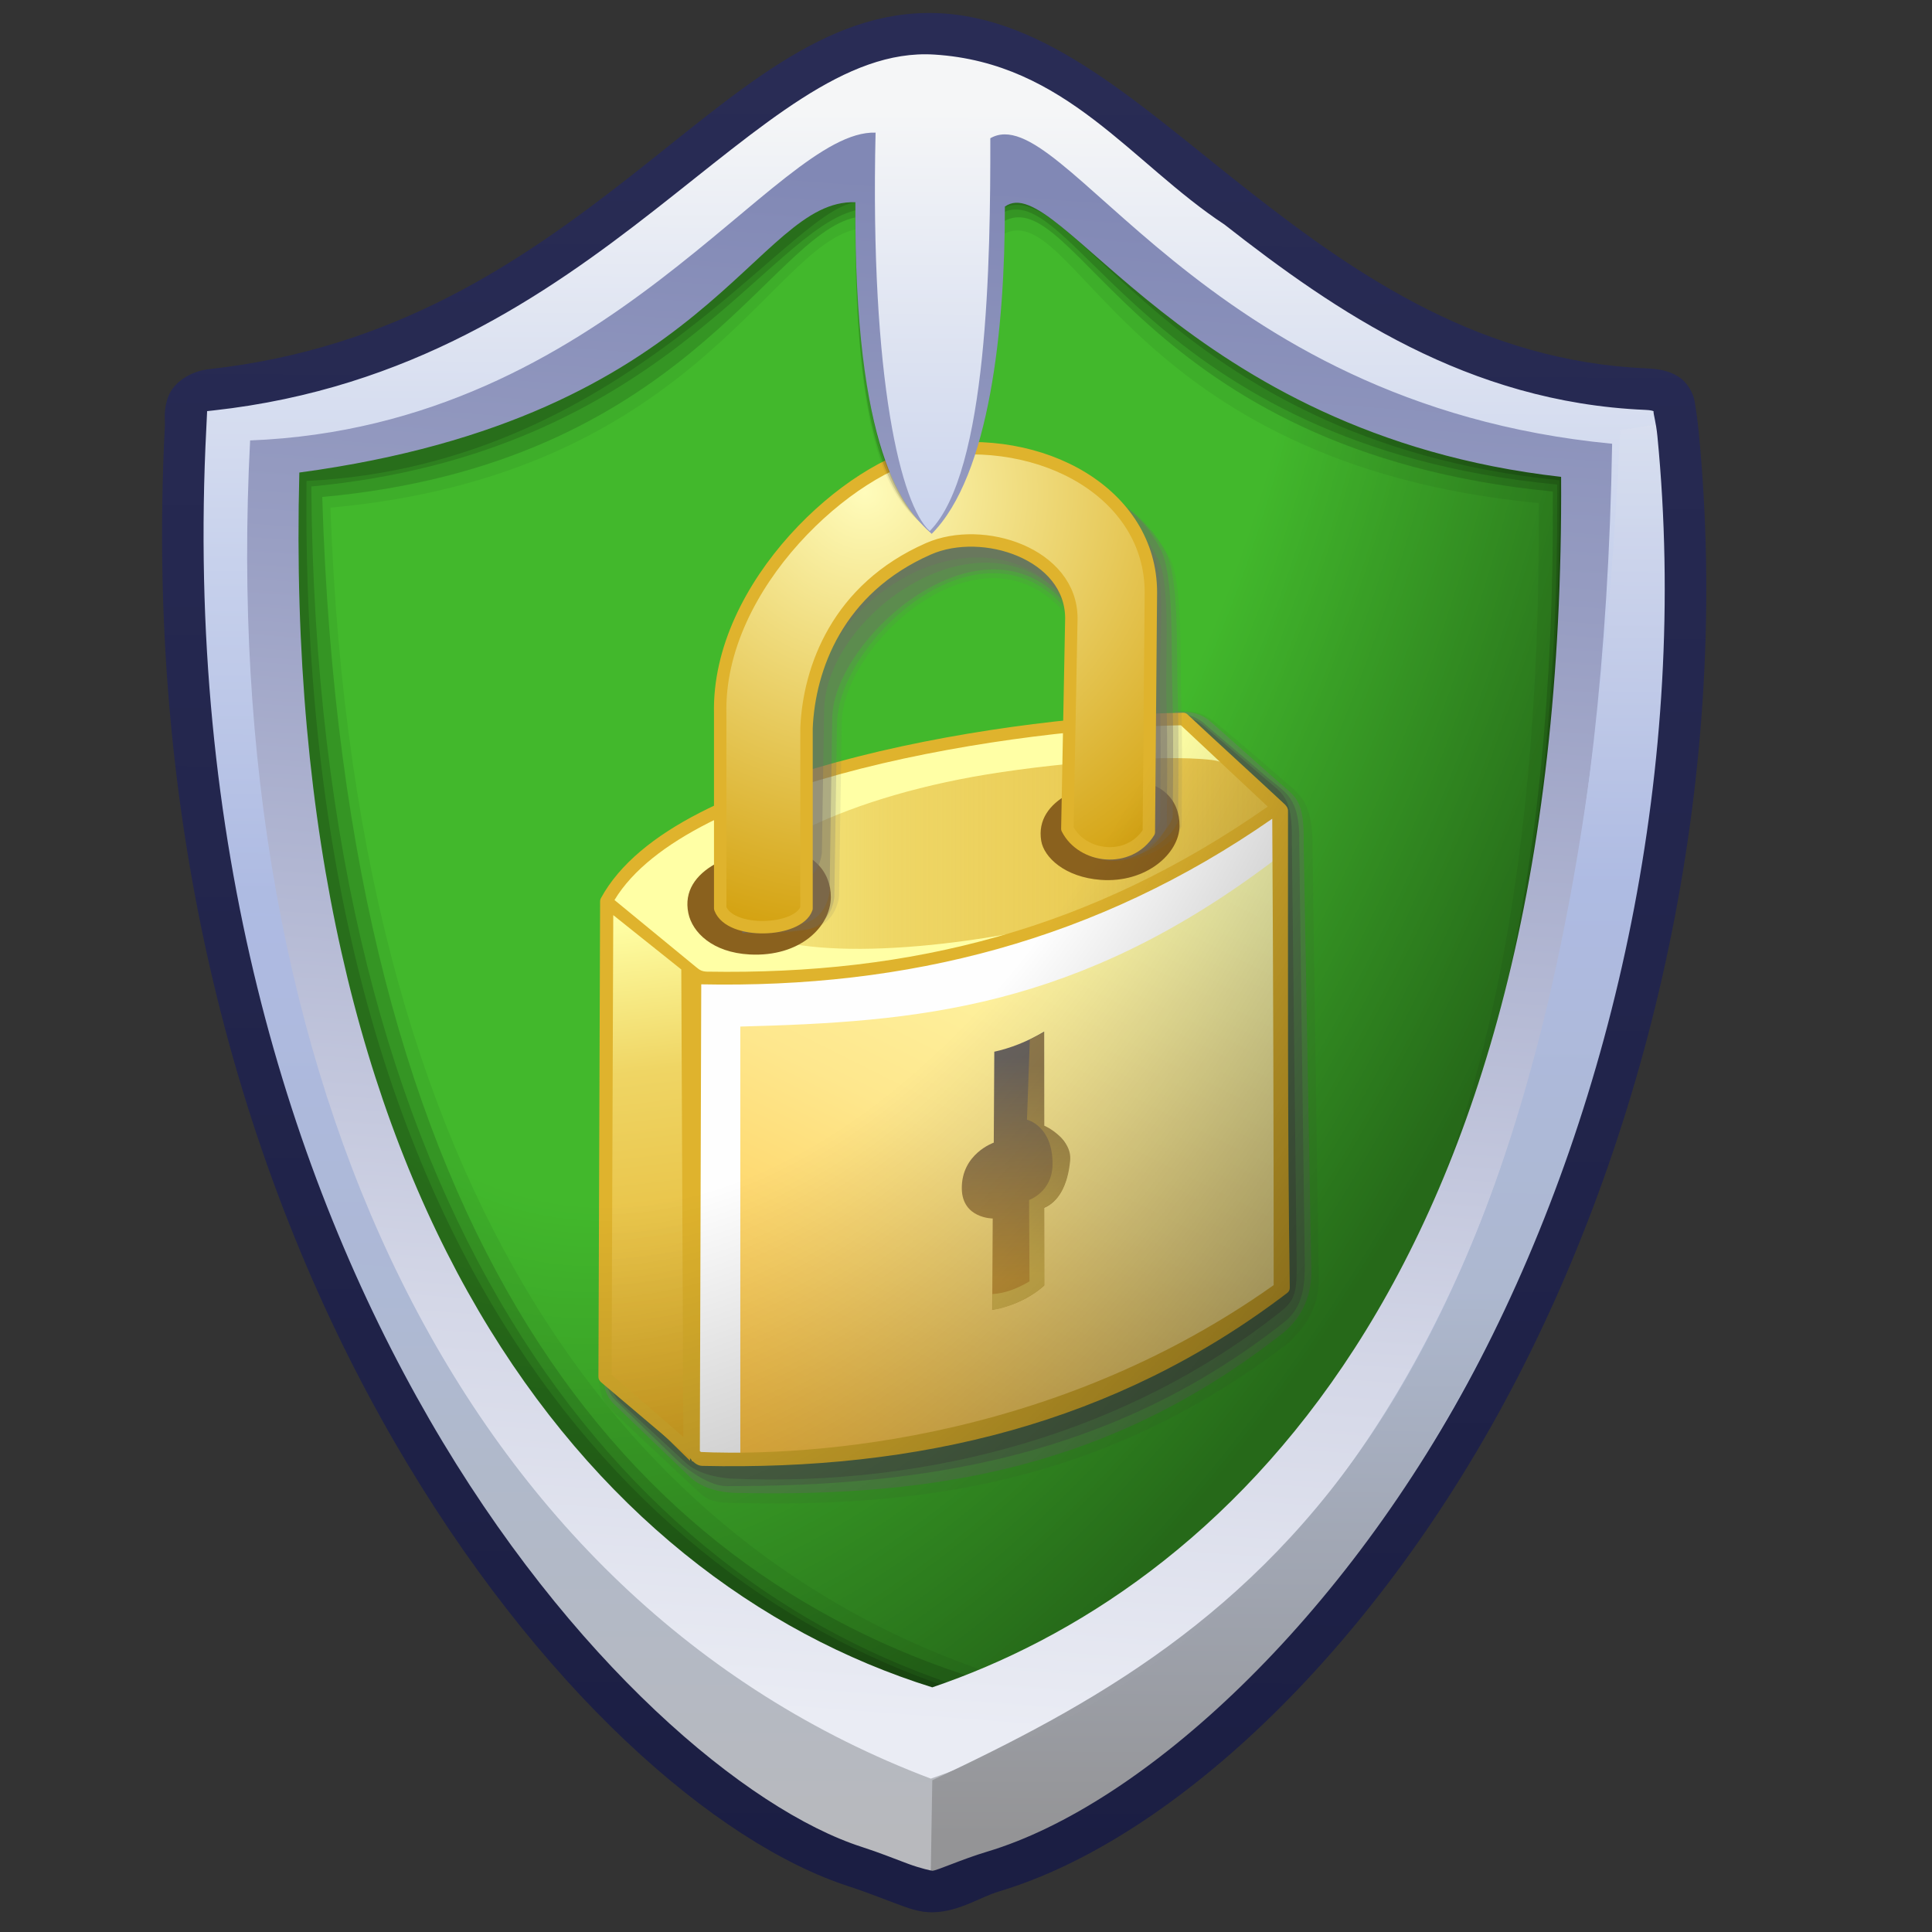 <?xml version="1.0" encoding="UTF-8" standalone="no"?>
<!-- Created with Inkscape (http://www.inkscape.org/) -->

<svg
   width="256mm"
   height="256mm"
   viewBox="0 0 256 256"
   version="1.1"
   id="svg1"
   inkscape:version="1.3.2 (091e20ef0f, 2023-11-25)"
   xml:space="preserve"
   sodipodi:docname="nm-vpn-standalone-lock.svg"
   xmlns:inkscape="http://www.inkscape.org/namespaces/inkscape"
   xmlns:sodipodi="http://sodipodi.sourceforge.net/DTD/sodipodi-0.dtd"
   xmlns:xlink="http://www.w3.org/1999/xlink"
   xmlns="http://www.w3.org/2000/svg"
   xmlns:svg="http://www.w3.org/2000/svg"
   xmlns:rdf="http://www.w3.org/1999/02/22-rdf-syntax-ns#"
   xmlns:cc="http://creativecommons.org/ns#"
   xmlns:dc="http://purl.org/dc/elements/1.1/"><rect x="0" y="0" width="256" height="256" fill="#333333" stroke="none"/><defs
     id="defs1"><linearGradient
       id="linearGradient29"
       inkscape:collect="always"><stop
         style="stop-color:#060606;stop-opacity:0.495;"
         offset="0"
         id="stop29" /><stop
         style="stop-color:#ffffff;stop-opacity:0;"
         offset="1"
         id="stop30" /></linearGradient><linearGradient
       id="linearGradient18"
       inkscape:collect="always"><stop
         style="stop-color:#fafafa;stop-opacity:1;"
         offset="0"
         id="stop21" /><stop
         style="stop-color:#fafafa;stop-opacity:1;"
         offset="0.515"
         id="stop23" /><stop
         style="stop-color:#000000;stop-opacity:1;"
         offset="1"
         id="stop22" /></linearGradient><linearGradient
       id="linearGradient3"
       inkscape:collect="always"><stop
         style="stop-color:#fafdff;stop-opacity:1;"
         offset="0"
         id="stop9" /><stop
         style="stop-color:#ffffff;stop-opacity:0.2;"
         offset="0.655"
         id="stop14" /><stop
         style="stop-color:#101010;stop-opacity:0.402;"
         offset="1"
         id="stop11" /></linearGradient><linearGradient
       id="linearGradient42"
       inkscape:collect="always"><stop
         style="stop-color:#000000;stop-opacity:0.293;"
         offset="0"
         id="stop41" /><stop
         style="stop-color:#000000;stop-opacity:0;"
         offset="1"
         id="stop42" /></linearGradient><linearGradient
       id="linearGradient40"
       inkscape:collect="always"><stop
         style="stop-color:#000000;stop-opacity:0.317;"
         offset="0"
         id="stop39" /><stop
         style="stop-color:#000000;stop-opacity:0;"
         offset="1"
         id="stop40" /></linearGradient><linearGradient
       id="linearGradient38"
       inkscape:collect="always"><stop
         style="stop-color:#000000;stop-opacity:0.296;"
         offset="0"
         id="stop37" /><stop
         style="stop-color:#000000;stop-opacity:0;"
         offset="1"
         id="stop38" /></linearGradient><linearGradient
       id="linearGradient33"
       inkscape:collect="always"><stop
         style="stop-color:#000000;stop-opacity:0.211;"
         offset="0"
         id="stop33" /><stop
         style="stop-color:#000000;stop-opacity:0;"
         offset="1"
         id="stop34" /></linearGradient><linearGradient
       id="linearGradient24"
       inkscape:collect="always"><stop
         style="stop-color:#000000;stop-opacity:0;"
         offset="0"
         id="stop24" /><stop
         style="stop-color:#000000;stop-opacity:0;"
         offset="0.56"
         id="stop26" /><stop
         style="stop-color:#000000;stop-opacity:0.43;"
         offset="1"
         id="stop25" /></linearGradient><linearGradient
       id="linearGradient16"
       inkscape:collect="always"><stop
         style="stop-color:#8188b5;stop-opacity:1"
         offset="0"
         id="stop16" /><stop
         style="stop-color:#979dc2;stop-opacity:1"
         offset="0.25"
         id="stop20" /><stop
         style="stop-color:#b4b9d4;stop-opacity:1"
         offset="0.5"
         id="stop18" /><stop
         style="stop-color:#d4d7e7;stop-opacity:1"
         offset="0.75"
         id="stop19" /><stop
         style="stop-color:#eaecf4;stop-opacity:1"
         offset="1"
         id="stop17" /></linearGradient><linearGradient
       id="linearGradient15"
       inkscape:collect="always"><stop
         style="stop-color:#f6f7f8;stop-opacity:1"
         offset="0"
         id="stop10" /><stop
         style="stop-color:#aebbe2;stop-opacity:1"
         offset="0.453"
         id="stop12" /><stop
         style="stop-color:#adb8cf;stop-opacity:1"
         offset="0.686"
         id="stop13" /><stop
         style="stop-color:#949496;stop-opacity:1"
         offset="1"
         id="stop15" /></linearGradient><linearGradient
       id="linearGradient6"
       inkscape:collect="always"><stop
         style="stop-color:#292c55;stop-opacity:1"
         offset="0"
         id="stop7" /><stop
         style="stop-color:#1b1e43;stop-opacity:1"
         offset="1"
         id="stop8" /></linearGradient><linearGradient
       id="linearGradient1"
       inkscape:collect="always"><stop
         style="stop-color:#f6f7f8;stop-opacity:1"
         offset="0"
         id="stop1" /><stop
         style="stop-color:#c8d2ed;stop-opacity:1"
         offset="0.258"
         id="stop6" /><stop
         style="stop-color:#aebbe3;stop-opacity:1"
         offset="0.453"
         id="stop3" /><stop
         style="stop-color:#adb8d4;stop-opacity:1"
         offset="0.686"
         id="stop4" /><stop
         style="stop-color:#afb8ca;stop-opacity:1"
         offset="0.781"
         id="stop5" /><stop
         style="stop-color:#b7b8bc;stop-opacity:1"
         offset="1"
         id="stop2" /></linearGradient><linearGradient
       inkscape:collect="always"
       xlink:href="#linearGradient1"
       id="linearGradient2"
       x1="124.703"
       y1="14.833"
       x2="123.857"
       y2="244.418"
       gradientUnits="userSpaceOnUse" /><linearGradient
       inkscape:collect="always"
       xlink:href="#linearGradient6"
       id="linearGradient8"
       x1="131.92"
       y1="6.548"
       x2="131.341"
       y2="248.962"
       gradientUnits="userSpaceOnUse" /><linearGradient
       inkscape:collect="always"
       xlink:href="#linearGradient15"
       id="linearGradient10"
       gradientUnits="userSpaceOnUse"
       x1="124.703"
       y1="14.833"
       x2="123.857"
       y2="244.418"
       gradientTransform="translate(0.34,-1.701)" /><linearGradient
       inkscape:collect="always"
       xlink:href="#linearGradient16"
       id="linearGradient17"
       x1="138.35"
       y1="25.188"
       x2="123.161"
       y2="228.58"
       gradientUnits="userSpaceOnUse" /><radialGradient
       inkscape:collect="always"
       xlink:href="#linearGradient24"
       id="radialGradient27"
       gradientUnits="userSpaceOnUse"
       gradientTransform="matrix(5.336,1.414,-2.46,9.285,-387.89,-652.846)"
       cx="117.753"
       cy="56.669"
       fx="117.753"
       fy="56.669"
       r="22.773" /><linearGradient
       inkscape:collect="always"
       xlink:href="#linearGradient33"
       id="linearGradient34"
       x1="185.661"
       y1="90.463"
       x2="180.234"
       y2="97.433"
       gradientUnits="userSpaceOnUse" /><linearGradient
       inkscape:collect="always"
       xlink:href="#linearGradient40"
       id="linearGradient35"
       gradientUnits="userSpaceOnUse"
       x1="92.865"
       y1="126.103"
       x2="87.064"
       y2="132.605" /><linearGradient
       inkscape:collect="always"
       xlink:href="#linearGradient42"
       id="linearGradient36"
       gradientUnits="userSpaceOnUse"
       x1="74.905"
       y1="130.78"
       x2="82.084"
       y2="137.96" /><linearGradient
       inkscape:collect="always"
       xlink:href="#linearGradient38"
       id="linearGradient37"
       gradientUnits="userSpaceOnUse"
       x1="124.937"
       y1="134.728"
       x2="131.38"
       y2="141.719" /><radialGradient
       inkscape:collect="always"
       xlink:href="#linearGradient35-5"
       id="radialGradient37"
       cx="365.284"
       cy="573.562"
       fx="365.284"
       fy="573.562"
       r="17.219"
       gradientUnits="userSpaceOnUse"
       gradientTransform="matrix(0.807,0,0,0.807,68.97,109.189)" /><linearGradient
       id="linearGradient35-5"
       inkscape:collect="always"><stop
         style="stop-color:#ffffff;stop-opacity:0.787;"
         offset="0"
         id="stop36" /><stop
         style="stop-color:#ffffff;stop-opacity:0.41;"
         offset="0.6"
         id="stop38-9" /><stop
         style="stop-color:#ffffff;stop-opacity:0;"
         offset="1"
         id="stop37-2" /></linearGradient><radialGradient
       inkscape:collect="always"
       xlink:href="#linearGradient34-2"
       id="radialGradient35"
       cx="372.687"
       cy="486.492"
       fx="372.687"
       fy="486.492"
       r="17.774"
       gradientTransform="matrix(0.574,0.065,-0.319,2.815,307.798,-903.634)"
       gradientUnits="userSpaceOnUse" /><linearGradient
       id="linearGradient34-2"
       inkscape:collect="always"><stop
         style="stop-color:#ffffff;stop-opacity:0.681;"
         offset="0"
         id="stop34-8" /><stop
         style="stop-color:#ffffff;stop-opacity:0.542;"
         offset="0.5"
         id="stop1-9" /><stop
         style="stop-color:#ffffff;stop-opacity:0;"
         offset="1"
         id="stop35" /></linearGradient><radialGradient
       inkscape:collect="always"
       xlink:href="#linearGradient3"
       id="radialGradient11"
       cx="123.661"
       cy="181.528"
       fx="123.661"
       fy="181.528"
       r="12.379"
       gradientUnits="userSpaceOnUse"
       gradientTransform="matrix(1.137,0,0,1.137,-16.117,-24.192)" /><radialGradient
       inkscape:collect="always"
       xlink:href="#linearGradient18"
       id="radialGradient22"
       cx="124.079"
       cy="103.307"
       fx="124.079"
       fy="103.307"
       r="35.341"
       gradientTransform="matrix(1.521,0.047,-0.031,1.002,-60.938,-8.684)"
       gradientUnits="userSpaceOnUse" /><linearGradient
       inkscape:collect="always"
       xlink:href="#linearGradient29"
       id="linearGradient30"
       x1="91.251"
       y1="132.433"
       x2="97.86"
       y2="139.103"
       gradientUnits="userSpaceOnUse" /><linearGradient
       inkscape:collect="always"
       xlink:href="#linearGradient29"
       id="linearGradient39"
       gradientUnits="userSpaceOnUse"
       x1="91.251"
       y1="132.433"
       x2="97.86"
       y2="139.103"
       gradientTransform="matrix(-1,0,0,1,240.318,3.210483e-8)" /><linearGradient
       inkscape:collect="always"
       xlink:href="#linearGradient29"
       id="linearGradient41"
       gradientUnits="userSpaceOnUse"
       gradientTransform="matrix(0,1,1,0,0.715,-0.769)"
       x1="91.251"
       y1="132.433"
       x2="97.86"
       y2="139.103" /><linearGradient
       inkscape:collect="always"
       xlink:href="#linearGradient29"
       id="linearGradient43"
       gradientUnits="userSpaceOnUse"
       gradientTransform="rotate(90,120.143,119.185)"
       x1="91.251"
       y1="132.433"
       x2="96.507"
       y2="137.767" /><linearGradient
       inkscape:collect="always"
       xlink:href="#linearGradient29"
       id="linearGradient44"
       gradientUnits="userSpaceOnUse"
       gradientTransform="translate(11.198,-44.088)"
       x1="66.683"
       y1="121.566"
       x2="71.655"
       y2="127.089" /><linearGradient
       inkscape:collect="always"
       xlink:href="#linearGradient29"
       id="linearGradient45"
       gradientUnits="userSpaceOnUse"
       gradientTransform="matrix(-1,0,0,1,228.99,-44.15)"
       x1="66.8"
       y1="122.244"
       x2="73.596"
       y2="128.679" /><linearGradient
       id="linearGradient21"
       inkscape:collect="always"><stop
         style="stop-color:#6a645f;stop-opacity:1"
         offset="0"
         id="stop21-7" /><stop
         style="stop-color:#ce9d3b;stop-opacity:1"
         offset="1"
         id="stop22-5" /></linearGradient><linearGradient
       id="linearGradient18-3"
       inkscape:collect="always"><stop
         style="stop-color:#937c4e;stop-opacity:1"
         offset="0"
         id="stop19-5" /><stop
         style="stop-color:#e0bf53;stop-opacity:1"
         offset="1"
         id="stop20-6" /></linearGradient><linearGradient
       id="linearGradient17-2"
       inkscape:collect="always"><stop
         style="stop-color:#fffcbb;stop-opacity:1;"
         offset="0"
         id="stop17-9" /><stop
         style="stop-color:#d3a00d;stop-opacity:1"
         offset="1"
         id="stop18-1" /></linearGradient><linearGradient
       id="linearGradient14"
       inkscape:collect="always"><stop
         style="stop-color:#e6c246;stop-opacity:0.336;"
         offset="0"
         id="stop14-2" /><stop
         style="stop-color:#e6c246;stop-opacity:0.667;"
         offset="0.302"
         id="stop32" /><stop
         style="stop-color:#e6c246;stop-opacity:1;"
         offset="1"
         id="stop15-7" /></linearGradient><linearGradient
       id="linearGradient4"
       inkscape:collect="always"><stop
         style="stop-color:#fefeb3;stop-opacity:1;"
         offset="0"
         id="stop5-0" /><stop
         style="stop-color:#fee78d;stop-opacity:1;"
         offset="0.494"
         id="stop7-9" /><stop
         style="stop-color:#fec344;stop-opacity:1;"
         offset="1"
         id="stop6-3" /></linearGradient><linearGradient
       id="linearGradient2-6"
       inkscape:collect="always"><stop
         style="stop-color:#ffffa5;stop-opacity:1;"
         offset="0"
         id="stop2-0" /><stop
         style="stop-color:#efd564;stop-opacity:1;"
         offset="0.295"
         id="stop4-6" /><stop
         style="stop-color:#e0ac24;stop-opacity:1"
         offset="1"
         id="stop3-2" /></linearGradient><linearGradient
       inkscape:collect="always"
       xlink:href="#linearGradient2-6"
       id="linearGradient3-6"
       x1="45.847"
       y1="114.905"
       x2="59.797"
       y2="231.132"
       gradientUnits="userSpaceOnUse" /><linearGradient
       inkscape:collect="always"
       xlink:href="#linearGradient4"
       id="linearGradient6-1"
       x1="192.237"
       y1="108.244"
       x2="119.4"
       y2="254.04"
       gradientUnits="userSpaceOnUse" /><linearGradient
       inkscape:collect="always"
       xlink:href="#linearGradient14"
       id="linearGradient15-8"
       x1="71.796"
       y1="99.334"
       x2="194.706"
       y2="99.334"
       gradientUnits="userSpaceOnUse" /><radialGradient
       inkscape:collect="always"
       xlink:href="#linearGradient17-2"
       id="radialGradient18"
       cx="106.544"
       cy="22.707"
       fx="106.544"
       fy="22.707"
       r="49.959"
       gradientTransform="matrix(2.078,-0.034,0.034,2.061,-119.014,-24.899)"
       gradientUnits="userSpaceOnUse" /><linearGradient
       inkscape:collect="always"
       xlink:href="#linearGradient18-3"
       id="linearGradient20"
       x1="141.505"
       y1="147.552"
       x2="138.906"
       y2="194.233"
       gradientUnits="userSpaceOnUse" /><linearGradient
       inkscape:collect="always"
       xlink:href="#linearGradient21"
       id="linearGradient22"
       x1="132.292"
       y1="145.804"
       x2="134.56"
       y2="196.17"
       gradientUnits="userSpaceOnUse" /><radialGradient
       inkscape:collect="always"
       xlink:href="#linearGradient17-2"
       id="radialGradient18-1"
       cx="106.544"
       cy="22.707"
       fx="106.544"
       fy="22.707"
       r="49.959"
       gradientTransform="matrix(2.078,-0.034,0.034,2.061,-119.014,-24.899)"
       gradientUnits="userSpaceOnUse" /><linearGradient
       inkscape:collect="always"
       xlink:href="#linearGradient2-6"
       id="linearGradient5"
       gradientUnits="userSpaceOnUse"
       x1="45.847"
       y1="114.905"
       x2="59.797"
       y2="231.132" /><linearGradient
       inkscape:collect="always"
       xlink:href="#linearGradient4"
       id="linearGradient7"
       gradientUnits="userSpaceOnUse"
       x1="192.237"
       y1="108.244"
       x2="119.4"
       y2="254.04" /><linearGradient
       inkscape:collect="always"
       xlink:href="#linearGradient14"
       id="linearGradient9"
       gradientUnits="userSpaceOnUse"
       x1="71.796"
       y1="99.334"
       x2="194.706"
       y2="99.334" /><linearGradient
       inkscape:collect="always"
       xlink:href="#linearGradient21"
       id="linearGradient11"
       gradientUnits="userSpaceOnUse"
       x1="132.292"
       y1="145.804"
       x2="134.56"
       y2="196.17" /><linearGradient
       inkscape:collect="always"
       xlink:href="#linearGradient18-3"
       id="linearGradient12"
       gradientUnits="userSpaceOnUse"
       x1="141.505"
       y1="147.552"
       x2="138.906"
       y2="194.233" /></defs><sodipodi:namedview
     id="base"
     pagecolor="#ffffff"
     bordercolor="#000000"
     borderopacity="0.3"
     inkscape:pageopacity="0.0"
     inkscape:pageshadow="2"
     inkscape:zoom="0.98994949"
     inkscape:cx="505.07627"
     inkscape:cy="476.792"
     inkscape:document-units="mm"
     inkscape:showpageshadow="2"
     inkscape:pagecheckerboard="0"
     inkscape:deskcolor="#d1d1d1"
     inkscape:current-layer="g24"
     showguides="true"><sodipodi:guide
       position="189.761,26.148"
       orientation="0,-1"
       id="guide9"
       inkscape:locked="false" /><sodipodi:guide
       position="123.527,33.717"
       orientation="1,0"
       id="guide27"
       inkscape:locked="false" /></sodipodi:namedview><g
     id="g26"
     style="display:inline"
     transform="translate(-0.003)"
     inkscape:label="shild"><g
       id="g24"
       inkscape:label="inner"><path
         id="path26"
         style="display:inline;opacity:1;fill:#42b82c;stroke-width:0.5;stroke-linecap:square;fill-opacity:1"
         inkscape:label="color"
         d="M 29.671,57.641 C 98.735,43.711 90.507,11.009 123.126,10.394 c 32.618,-0.614 37.808,39.008 95.722,45.735 3.438,84.906 -27.186,154.339 -82.021,184.736 -8.217,6.607 -19.28,6.947 -27.025,0 C 71.544,203.844 29.997,172.473 29.671,57.641 Z"
         sodipodi:nodetypes="czcccc"
         transform="translate(0.003)" /><g
         id="g29"
         inkscape:label="colormix"
         style="display:none"
         transform="translate(-0.818)"><path
           d="M 124.354,128.136 V 245.884 c 4.36,-0.302 8.715,-1.996 12.474,-5.018 38.28,-21.22 64.741,-61.478 76.072,-112.729 z"
           style="display:inline;opacity:1;fill:#0aff00;fill-opacity:1;stroke-width:0.5;stroke-linecap:square"
           id="path32" /><path
           d="m 36.656,128.136 c 13.46,59.976 44.236,84.753 73.146,112.729 4.201,3.768 9.378,5.375 14.548,5.018 V 128.136 Z"
           style="display:inline;opacity:1;fill:#0012fd;fill-opacity:1;stroke-width:0.5;stroke-linecap:square"
           id="path31" /><path
           d="M 124.354,10.418 V 128.133 h 88.546 c 4.9,-22.164 6.987,-46.371 5.948,-72.004 -57.168,-6.641 -62.98,-45.307 -94.494,-45.711 z"
           style="display:inline;opacity:1;fill:#ffff00;fill-opacity:1;stroke-width:0.5;stroke-linecap:square"
           id="path30" /><path
           d="m 123.126,10.394 c -32.618,0.614 -24.391,33.317 -93.455,47.247 0.08,28.055 2.633,51.101 6.984,70.492 H 124.35 V 10.418 c -0.41,-0.005 -0.805,-0.032 -1.224,-0.024 z"
           style="display:inline;opacity:1;fill:#ff0000;fill-opacity:1;stroke-width:0.5;stroke-linecap:square"
           id="path29" /></g><g
         id="g32"
         style="display:none"
         inkscape:label="ok"
         transform="translate(0.003)"><path
           id="rect32"
           style="opacity:1;fill:#ffffff;stroke-width:0.5;stroke-linecap:square"
           d="m 86.507,119.158 27.162,27.069 64.393,-63.301 15.388,15.482 -79.63,79.653 -43.122,-43.055 z"
           sodipodi:nodetypes="ccccccc" /><path
           id="path33"
           style="display:inline;opacity:1;fill:url(#linearGradient36);stroke-width:0.5;stroke-linecap:square"
           d="M 86.507,119.158 86.392,150.967 70.698,135.006 Z"
           sodipodi:nodetypes="cccc" /><path
           id="path34"
           style="display:inline;opacity:1;fill:url(#linearGradient35);stroke-width:0.5;stroke-linecap:square"
           d="m 86.507,119.158 27.162,27.069 0.152,31.834 -27.442,-26.991 z"
           sodipodi:nodetypes="ccccc" /><path
           id="path35"
           style="display:inline;opacity:1;fill:url(#linearGradient37);stroke-width:0.5;stroke-linecap:square"
           d="m 113.668,146.228 64.393,-63.301 15.388,15.482 -79.63,79.653 z"
           sodipodi:nodetypes="ccccc" /><path
           id="path36"
           style="display:inline;opacity:1;fill:url(#linearGradient34);stroke-width:0.5;stroke-linecap:square"
           d="m 86.507,119.158 27.162,27.069 64.393,-63.301 15.388,15.482 -79.63,79.653 -43.122,-43.055 z"
           sodipodi:nodetypes="ccccccc" /></g><g
         id="g16"
         style="display:none"
         transform="matrix(0.797,0,0,0.797,-161.8,-266.928)"
         inkscape:label="warning"><g
           id="g17"
           style="fill:#000000;fill-opacity:0.395"><circle
             style="fill:#000000;fill-opacity:1;stroke-width:10.205;stroke-linecap:square"
             id="path16"
             cx="357.775"
             cy="566.411"
             r="17.219" /><path
             id="rect16"
             style="fill:#000000;fill-opacity:1;stroke-width:10.205;stroke-linecap:square"
             d="m 340.157,449.512 c 2.294,-21.645 33.086,-22.302 35.547,-0.106 -1.918,28.778 -14.693,56.604 -15.364,84.587 l -4.713,-0.318 c -2.297,-27.418 -13.199,-54.089 -15.47,-84.164 z"
             sodipodi:nodetypes="ccccc" /></g><g
           id="g18"
           style="fill:#ffffff;fill-opacity:0.395"
           inkscape:label="whiteshadow"><circle
             style="fill:url(#radialGradient37);fill-opacity:1;stroke-width:10.205;stroke-linecap:square"
             id="circle17"
             cx="357.775"
             cy="566.411"
             r="17.219" /><path
             id="path17"
             style="fill:url(#radialGradient35);fill-opacity:1;stroke-width:10.205;stroke-linecap:square"
             d="m 340.157,449.512 c 2.294,-21.645 33.086,-22.302 35.547,-0.106 -1.918,28.778 -14.693,56.604 -15.364,84.587 l -4.713,-0.318 c -2.297,-27.418 -13.199,-54.089 -15.47,-84.164 z"
             sodipodi:nodetypes="ccccc" /></g></g><g
         id="g28"
         inkscape:label="question"
         transform="translate(0.003)"
         style="display:none"><g
           id="g2"><circle
             style="fill:#ffffff;fill-opacity:1;stroke-width:0.5;stroke-linecap:square"
             id="path2"
             cx="123.496"
             cy="181.051"
             r="12.379" /><circle
             style="fill:url(#radialGradient11);fill-opacity:1;stroke-width:0.5;stroke-linecap:square"
             id="circle2"
             cx="123.496"
             cy="181.051"
             r="12.379" /></g><path
           id="rect2"
           style="display:inline;fill:#fafafa;fill-opacity:1;stroke-width:0.5;stroke-linecap:square"
           d="m 150.485,128.165 c -4.44,4.636 -13.137,12.584 -13.137,12.584 -3.274,3.187 -3.883,6.055 -4.252,10.111 l 0.047,8.127 -19.255,-0.021 0.061,-12.386 c 0.254,-3.44 1.045,-6.922 4.595,-10.673 l 17.29,-17.999 c 1.379,-1.436 2.707,-5.558 2.768,-7.6 0.307,-10.314 -6.77,-15.66 -15.055,-15.368 -9.573,0.31 -14.718,9.037 -15.078,15.642 L 88.257,109.046 C 90.605,88.867 102.469,76.805 123.436,76.29 c 20.645,-0.508 34.683,9.962 35.503,31.623 0.228,6.011 -3.113,14.675 -8.454,20.253 z"
           sodipodi:nodetypes="sscccccsscccsss" /><g
           id="g27"><path
             id="path18"
             style="display:inline;fill:url(#radialGradient22);stroke-width:0.5;stroke-linecap:square"
             d="m 111.652,90.128 c -8.395,4.611 -14.985,17.59 -3.185,20.453 L 88.257,109.046 C 90.605,88.867 102.469,76.805 123.436,76.29 c 20.645,-0.508 34.683,9.962 35.503,31.623 0.259,-27.451 -33.166,-25.54 -47.287,-17.784 z"
             sodipodi:nodetypes="sccscs"
             inkscape:label="shtop" /><path
             id="path14"
             style="display:inline;fill:#2c2c2c;fill-opacity:0.04;stroke-width:0.5;stroke-linecap:square"
             d="m 133.932,127.065 c -4.44,4.636 -11.609,11.794 -11.609,11.794 -3.274,3.187 -4.45,5.961 -4.819,10.016 l -0.142,10.111 -3.475,-0.021 0.061,-12.386 c 0.254,-3.44 1.045,-6.922 4.595,-10.673 l 17.29,-17.999 c 1.379,-1.436 2.659,-5.56 2.768,-7.6 0.177,-3.297 -0.327,-4.993 -2.298,-9.311 2.588,3.227 7.712,6.003 7.098,12.702 -0.489,5.329 -4.127,7.791 -9.469,13.368 z"
             sodipodi:nodetypes="sscccccsscss" /><path
             id="path24"
             style="display:inline;fill:#000000;fill-opacity:0.067;stroke-width:0.5;stroke-linecap:square"
             d="m 132.892,126.735 c -4.44,4.636 -11.279,11.794 -11.279,11.794 -3.274,3.187 -4.639,6.481 -5.008,10.536 l -0.142,9.922 -2.577,-0.021 0.061,-12.386 c 0.254,-3.44 1.045,-6.922 4.595,-10.673 l 17.29,-17.999 c 1.379,-1.436 2.72,-5.558 2.768,-7.6 0.083,-3.486 -0.303,-4.91 -2.274,-9.228 2.588,3.227 6.413,5.826 5.799,12.525 -0.489,5.329 -3.891,7.554 -9.233,13.131 z"
             sodipodi:nodetypes="sscccccsscss" /><path
             id="path25"
             style="display:inline;fill:#1f1f1f;fill-opacity:0.116;stroke-width:0.5;stroke-linecap:square"
             d="m 132.089,126.309 c -4.44,4.636 -11.326,11.746 -11.326,11.746 -3.274,3.187 -4.308,6.859 -4.677,10.914 l -0.236,9.969 -1.963,0.026 0.061,-12.386 c 0.254,-3.44 1.045,-6.922 4.595,-10.673 l 17.29,-17.999 c 1.379,-1.436 2.872,-5.56 2.768,-7.6 -0.201,-3.946 -0.445,-6.044 -2.286,-9.311 2.588,3.227 5.527,6.05 4.913,12.749 -0.489,5.329 -3.797,6.987 -9.138,12.564 z"
             sodipodi:nodetypes="sscccccsscsss" /><path
             id="path27"
             style="display:inline;fill:#0b0b0b;fill-opacity:0.078;stroke-width:0.5;stroke-linecap:square"
             d="m 130.672,126.168 c -4.15,4.207 -10.712,11.368 -10.712,11.368 -3.274,3.187 -4.072,7.331 -4.441,11.387 l -0.142,10.205 -1.49,-0.163 0.061,-12.386 c 0.254,-3.44 1.045,-6.922 4.595,-10.673 l 17.29,-17.999 c 1.379,-1.436 2.682,-5.559 2.768,-7.6 0.142,-3.356 -0.35,-5.064 -2.322,-9.382 2.588,3.227 4.965,6.155 4.05,12.82 -0.593,4.324 -3.236,5.913 -9.658,12.423 z"
             sodipodi:nodetypes="sscccccsscss" /></g></g><g
         id="g45"
         inkscape:label="cross"
         transform="translate(3.707)"
         style="display:none"><path
           id="rect28"
           style="display:inline;fill:#ffffff;stroke-width:0.5;stroke-linecap:square"
           d="m 86.226,69.694 33.935,33.92 33.746,-33.871 15.479,15.552 -33.763,33.849 34.054,33.895 -15.691,15.528 -33.872,-33.985 -34.022,34.05 -15.467,-15.486 33.995,-34.006 -33.951,-33.93 z"
           sodipodi:nodetypes="ccccccccccccc" /><path
           id="rect29"
           style="display:inline;fill:url(#linearGradient30);stroke-width:0.5;stroke-linecap:square"
           d="m 104.572,119.178 c 0,0 4.216,6.272 0.789,9.995 -8.51,9.244 -28.915,29.671 -28.915,29.671 l -5.953,-5.575 z"
           sodipodi:nodetypes="csccc" /><path
           id="path37"
           style="display:inline;fill:url(#linearGradient39);stroke-width:0.5;stroke-linecap:square"
           d="m 135.746,119.178 c 0,0 -4.216,6.272 -0.789,9.995 8.51,9.244 28.915,29.671 28.915,29.671 l 5.953,-5.575 z"
           sodipodi:nodetypes="csccc" /><path
           id="path39"
           style="display:inline;fill:url(#linearGradient41);stroke-width:0.5;stroke-linecap:square"
           d="m 120.159,103.614 1.21,9.965 32.578,-33.833 -0.033,-10.011 z"
           sodipodi:nodetypes="ccccc" /><path
           id="path41"
           style="display:inline;fill:url(#linearGradient43);stroke-width:0.5;stroke-linecap:square"
           d="m 120.167,103.62 1.217,9.929 -35.156,-33.991 -0.002,-9.864 z"
           sodipodi:nodetypes="ccccc" /><path
           id="path43"
           style="display:inline;fill:url(#linearGradient44);stroke-width:0.5;stroke-linecap:square"
           d="m 86.227,69.694 0.007,9.871 -8.732,12.266 -6.707,-6.612 z"
           sodipodi:nodetypes="ccccc" /><path
           id="path44"
           style="display:inline;fill:url(#linearGradient45);stroke-width:0.5;stroke-linecap:square"
           d="m 153.92,69.748 0.029,9.993 8.828,12.21 6.651,-6.654 z"
           sodipodi:nodetypes="ccccc" /></g><g
         id="g1"
         transform="matrix(0.579,0,0,0.579,58.502,51.272)"><g
           id="g7"
           style="display:none"
           transform="matrix(1.015,0,0,1.015,-8.16,4.957)"><g
             id="g22"
             inkscape:label="shadow"
             style="display:inline"><path
               style="fill:#504c48;fill-opacity:0.076;stroke-width:2.8;stroke-linecap:round;stroke-linejoin:round"
               d="m 172.985,67.689 c 25.013,53.141 -25.341,57.854 -70.515,55.684 l -4.209,1.345 -28.015,-0.802 v 0.437 c -2.331,0.466 -25.137,91.176 -27.112,91.922 0.213,3.042 -0.191,6.16 2.731,8.863 l 20.15,18.879 c 2.604,2.358 5.833,2.057 9.354,2.138 45.187,1.043 84.708,-6.558 123.473,-36.274 3.218,-3.223 6.692,-7.496 6.595,-14.24 l -1.381,-96.398 c 0.202,-10.2 -2.22,-12.511 -6.142,-15.664 0,0 -10.648,-9.345 -15.966,-13.581 -2.854,-2.274 -4.403,-2.42 -8.964,-2.309 z"
               id="path23-2"
               sodipodi:nodetypes="ccccccccscscssc" /><path
               style="fill:#7b7b7b;fill-opacity:0.374;stroke-width:2.8;stroke-linecap:round;stroke-linejoin:round"
               d="m 172.985,67.689 c 25.013,53.141 -25.341,57.854 -70.515,55.684 l -4.209,1.345 -28.015,-0.802 v 0.437 c -2.331,0.466 -24.239,90.09 -26.214,90.835 0.213,3.042 -0.191,6.16 2.731,8.863 l 17.067,16.368 c 2.604,2.358 6.534,3.36 10.056,3.441 45.187,1.043 84.858,-5.734 123.287,-35.884 3.583,-2.811 6.716,-7.497 6.595,-14.24 l -1.715,-96.164 c 0.202,-10.2 -1.915,-10.648 -5.674,-13.994 L 182.016,70.8 c -2.464,-2.335 -4.47,-3.222 -9.031,-3.111 z"
               id="path26-0"
               sodipodi:nodetypes="ccccccccssscscc" /><path
               style="fill:#565656;fill-opacity:0.374;stroke-width:2.8;stroke-linecap:round;stroke-linejoin:round"
               d="m 171.515,68.09 c 25.013,53.141 -23.871,57.453 -69.045,55.283 l -4.209,1.345 -28.015,-0.802 v 0.437 c -2.331,0.466 -23.814,89.334 -25.789,90.079 0.213,3.042 -0.191,6.16 2.731,8.863 l 13.961,13.54 c 2.604,2.358 7.238,5.497 10.761,5.501 44.904,0.05 87.102,-6.649 125.53,-36.799 3.583,-2.811 4.947,-6.461 4.858,-13.204 l -1.247,-95.162 c 0.202,-10.2 -3.248,-11.264 -7.078,-14.528 L 180.546,71.201 c -2.464,-2.335 -4.47,-3.222 -9.031,-3.111 z"
               id="path27-2"
               sodipodi:nodetypes="ccccccccssscscc" /><path
               style="fill:#484646;fill-opacity:0.374;stroke-width:2.8;stroke-linecap:round;stroke-linejoin:round"
               d="m 171.449,68.624 c 25.013,53.141 -23.804,56.919 -68.978,54.749 l -4.209,1.345 -28.015,-0.802 v 0.437 c -2.331,0.466 -22.932,89.573 -24.907,90.318 0.213,3.042 -0.191,6.16 2.731,8.863 l 14.671,13.533 c 2.604,2.358 6.416,3.237 9.973,3.561 45.247,2.019 90.068,-10.577 124.091,-37.597 3.441,-2.733 3.732,-4.623 3.655,-11.367 l -1.08,-94.627 c 0.202,-10.2 -2.131,-10.841 -5.942,-14.127 L 180.479,71.735 c -2.464,-2.335 -4.47,-3.222 -9.031,-3.111 z"
               id="path28"
               sodipodi:nodetypes="cccccccccsscscc" /></g><path
             style="color:#000000;fill:#ffffa5;stroke-linecap:round;stroke-linejoin:round;-inkscape-stroke:none"
             d="M 44.435,110.747 C 60.469,81.254 138.077,69.921 174.893,69.359 l 21.79,20.411 V 197.751 c -49.703,37.038 -81.191,37.624 -130.647,39.757 L 44.435,217.664 v -59.223 z"
             id="path12" /><path
             style="color:#000000;fill:url(#linearGradient5);stroke-linecap:round;stroke-linejoin:round;-inkscape-stroke:none"
             d="M 44.601,110.902 64.445,127.313 63.689,236.613 44.601,217.903 Z"
             id="path10-3" /><path
             style="color:#000000;fill:url(#linearGradient7);stroke-linecap:round;stroke-linejoin:round;-inkscape-stroke:none"
             d="m 64.829,127.755 c 48.605,3.373 91.962,-8.189 131.502,-38.56 l 1.181,108.451 c -55.066,37.748 -101.386,40.648 -133.401,39.055 z"
             id="path8" /><path
             id="rect9"
             style="fill:#fefefe;stroke-width:2.8;stroke-linecap:round;stroke-linejoin:round"
             d="m 64.634,128.134 c 50.802,1.818 94.372,-10.827 131.063,-37.231 l -0.425,10.394 c -44.369,33.552 -80.492,36.374 -120.244,37.42 v 97.518 H 64.634 Z"
             sodipodi:nodetypes="ccccccc"
             inkscape:label="whiteband" /><path
             id="path14-7"
             style="display:inline;fill:url(#linearGradient9);stroke-width:2.615;stroke-linecap:round;stroke-linejoin:round"
             d="m 194.705,88.384 c -0.035,2.315 -9.51,9.528 -19.554,14.804 -10.044,5.276 -22.443,11.547 -38.974,14.538 -33.061,5.984 -60.869,4.334 -63.276,-5.783 -2.407,-10.117 21.498,-23.547 54.559,-29.531 16.531,-2.992 42.19,-5.172 53.811,-3.808 6.708,0.787 13.461,7.916 13.433,9.78 z"
             sodipodi:nodetypes="sssssss" /><path
             id="path13"
             style="color:#000000;display:inline;fill:#dfb32d;stroke-linecap:round;stroke-linejoin:round;-inkscape-stroke:none"
             inkscape:label="framehead"
             d="m 174.873,67.959 c -18.537,0.283 -47.198,3.261 -73.346,9.887 -26.148,6.626 -49.51,16.435 -57.944,31.949 -0.111,0.205 -0.17,0.435 -0.17,0.668 l -0.378,107.201 c -0.007,0.528 0.239,0.906 0.586,1.238 l 19.749,16.727 c 1.028,1.352 1.936,2.123 3.103,2.143 48.423,1.085 92.983,-9.345 131.831,-38.972 0.385,-0.264 0.612,-0.703 0.607,-1.17 -0.51,-35.953 -0.394,-71.571 -0.394,-107.527 0,-0.623 -0.28,-1.036 -0.745,-1.505 -7.009,-6.534 -14.737,-13.532 -21.923,-20.263 -0.265,-0.247 -0.615,-0.382 -0.977,-0.377 z m -0.508,2.824 19.583,18.343 c -39.648,27.74 -80.415,37.993 -126.404,37.21 -1.15,-0.033 -1.677,-0.34 -2.525,-1.059 L 46.659,110.19 c 8.113,-13.494 30.282,-23.225 55.556,-29.629 25.638,-6.496 53.853,-9.453 72.15,-9.777 z m 20.596,21.078 c 0.215,35.149 0.322,70.102 0.322,105.154 -55.63,39.48 -117.059,38.161 -129.152,37.622 l -0.23,-0.212 0.318,-105.228 c 46.199,0.927 89.124,-9.753 128.742,-37.336 z m -148.581,21.732 15.338,12.25 0.46,105.404 -16.177,-14.046 z"
             sodipodi:nodetypes="cssccccccccccccccccscccccccccccc" /><path
             id="path15-5"
             style="fill:#8a611e;stroke-width:2.8;stroke-linecap:round;stroke-linejoin:round"
             d="m 174.058,93.455 c -0.034,6.253 -7.545,12.946 -17.765,12.19 -8.119,-0.601 -12.802,-5.107 -13.418,-8.788 -1.601,-9.572 10.947,-13.702 19.088,-13.702 8.141,1e-6 12.127,4.51 12.095,10.3 z"
             sodipodi:nodetypes="sssss" /><path
             id="path16-9"
             style="fill:#8a611e;stroke-width:2.924;stroke-linecap:round;stroke-linejoin:round"
             d="m 95.438,109.558 c -0.052,6.607 -6.908,13.508 -18.303,12.907 -8.376,-0.442 -12.93,-4.99 -13.824,-9.305 -2.085,-10.061 11.278,-14.508 19.666,-14.508 8.388,10e-7 12.506,5.275 12.461,10.906 z"
             sodipodi:nodetypes="sssss" /><path
             id="rect20"
             style="display:inline;fill:url(#linearGradient11);stroke-width:2.8;stroke-linecap:round;stroke-linejoin:round"
             d="m 132.292,144.387 c 3.634,-0.804 7.359,-2.221 11.245,-4.536 v 22.064 c 0,0 5.695,0.67 5.575,6.756 -0.179,9.108 -5.575,10.914 -5.575,10.914 v 17.529 c -3.496,3.056 -7.466,4.689 -11.717,5.481 l 0.118,-20.6 c 0,0 -6.874,2e-4 -6.969,-6.709 -0.111,-7.876 7.205,-10.394 7.205,-10.394 z"
             sodipodi:nodetypes="cccsccccscc" /><path
             id="rect18"
             style="display:inline;fill:url(#linearGradient12);stroke-width:2.8;stroke-linecap:round;stroke-linejoin:round"
             d="m 140.3,141.67 3.213,-1.701 0.024,21.096 c 0.051,-0.051 6.34,2.862 5.859,7.89 -0.902,9.43 -5.859,10.536 -5.859,10.536 l 0.047,17.552 c -3.313,3.245 -9.201,5.344 -11.717,5.528 v -3.544 c 2.892,-0.155 5.66,-1.257 8.363,-2.858 l -0.095,-18.355 c 0,0 5.292,-1.78 5.292,-8.15 0,-8.638 -5.764,-9.945 -5.764,-9.945 z"
             sodipodi:nodetypes="cccsccccccscc" /><g
             id="g23-22"><g
               id="g24-8"
               inkscape:label="shadow"><path
                 style="display:inline;fill:#716b66;fill-opacity:0.122;stroke-width:2.8;stroke-linecap:round;stroke-linejoin:round"
                 d="m 114.553,-0.495 c 2.901,0 -12.465,9.358 -14.576,10.383 C 81.326,18.946 77.561,36.894 77.013,58.397 l -1.512,59.248 c 0,0 6.224,0.255 15.025,-0.945 6.312,-0.861 6.766,-7.426 6.766,-7.426 L 97.896,70.115 C 98.17,52.346 127.074,8.297 145.874,30.39 c 2.087,2.453 3.787,43.302 3.787,43.302 7.742,4.832 19.946,0.342 22.434,-5.764 0,0 0.25,-18.446 -0.051,-27.395 C 171.673,29.506 173.212,23.192 170.108,17.297 165.801,9.12 144.911,3.936 137.43,0.73 132.141,-1.537 101.982,-0.495 114.553,-0.495 Z"
                 id="rect22"
                 sodipodi:nodetypes="ssscscssccsssss" /><path
                 style="display:inline;fill:#71706e;fill-opacity:0.229;stroke-width:2.8;stroke-linecap:round;stroke-linejoin:round"
                 d="m 114.553,-0.495 c 2.901,0 -14.275,6.501 -16.385,7.526 C 79.516,16.089 77.561,36.894 77.013,58.397 l -1.512,59.248 c 0,0 5.155,0.523 13.956,-0.678 6.312,-0.861 6.766,-7.426 6.766,-7.426 0,0 -0.119,-26.125 0.605,-39.16 1.381,-24.894 30.079,-63.412 49.147,-41.094 2.092,2.449 3.687,44.405 3.687,44.405 7.742,4.832 19.144,-0.727 21.632,-6.833 0,0 0.25,-18.446 -0.051,-27.395 C 170.871,28.437 172.41,22.123 169.306,16.228 165,8.051 144.911,3.936 137.43,0.73 132.141,-1.537 101.982,-0.495 114.553,-0.495 Z"
                 id="path29-9"
                 sodipodi:nodetypes="ssscscssccsssss" /><path
                 style="display:inline;fill:#716b66;fill-opacity:0.374;stroke-width:2.8;stroke-linecap:round;stroke-linejoin:round"
                 d="m 114.553,-0.495 c 2.901,0 -14.275,6.501 -16.385,7.526 C 79.516,16.089 77.561,36.894 77.013,58.397 l -1.512,59.248 c 0,0 4.086,-0.814 12.887,-2.014 6.312,-0.861 6.766,-7.426 6.766,-7.426 0,0 1.222,-14.639 0.605,-39.16 C 95.14,44.525 124.475,3.344 145.94,28.252 c 2.103,2.44 3.721,45.44 3.721,45.44 7.742,4.832 17.941,-1.529 20.429,-7.635 0,0 0.25,-18.446 -0.051,-27.395 -0.371,-11.028 1.168,-17.341 -1.936,-23.237 C 163.797,7.249 144.911,3.936 137.43,0.73 132.141,-1.537 101.982,-0.495 114.553,-0.495 Z"
                 id="path30-7"
                 sodipodi:nodetypes="ssscsczsccsssss" /><path
                 style="display:inline;fill:#716b66;fill-opacity:0.374;stroke-width:2.8;stroke-linecap:round;stroke-linejoin:round"
                 d="m 114.553,-0.495 c 2.901,0 -14.275,6.501 -16.385,7.526 C 79.516,16.089 77.561,36.894 77.013,58.397 l -1.512,59.248 c 0,0 2.348,-9.5 11.149,-10.7 6.312,-0.861 6.766,-7.426 6.766,-7.426 0,0 0.517,-8.922 1.272,-32.739 0.755,-23.817 21.721,-65.236 51.453,-39.297 2.427,2.118 3.52,46.209 3.52,46.209 7.742,4.832 16.605,0.342 19.093,-5.764 0,0 0.25,-18.446 -0.051,-27.395 -0.371,-11.028 1.836,-17.208 -1.268,-23.103 C 163.129,9.254 144.911,3.936 137.43,0.73 132.141,-1.537 101.982,-0.495 114.553,-0.495 Z"
                 id="path31-3"
                 sodipodi:nodetypes="ssscsczsccsssss" /><path
                 style="display:inline;fill:#716b66;fill-opacity:0.374;stroke-width:2.8;stroke-linecap:round;stroke-linejoin:round"
                 d="m 114.553,-0.495 c 2.901,0 -14.275,6.501 -16.385,7.526 C 79.516,16.089 77.561,36.894 77.013,58.397 l -1.512,59.248 c 0,0 -0.458,-0.68 8.343,-1.88 6.312,-0.861 6.766,-7.426 6.766,-7.426 0,0 0.997,-26.241 2.033,-39.255 3.18,-39.944 25.961,-68.975 52.763,-42.369 2.286,2.269 4.255,46.977 4.255,46.977 7.742,4.832 15.135,-0.727 17.623,-6.833 0,0 0.25,-18.446 -0.051,-27.395 -0.371,-11.028 2.371,-16.673 -0.734,-22.568 C 162.193,8.719 144.911,3.936 137.43,0.73 132.141,-1.537 101.982,-0.495 114.553,-0.495 Z"
                 id="path32-6"
                 sodipodi:nodetypes="ssscscssccsssss" /></g><path
               id="rect16-1"
               style="display:inline;fill:url(#radialGradient18);stroke:#dfb32d;stroke-width:2.8;stroke-linecap:round;stroke-linejoin:round"
               d="m 71.54,77.345 c 0,-51.099 5.454,-58.254 28.248,-74.232 18.62,-13.052 65.384,-3.394 65.384,18.853 l -0.461,47.316 c 0.529,8.986 -15.195,8.602 -19.897,1.53 l 0.904,-40.702 C 145.433,12.329 118.327,17.143 108.516,22.519 91.447,31.872 91.056,68.509 90.493,81.943 v 30.127 c -1.89,5.356 -17.732,5.954 -20,0 z"
               sodipodi:nodetypes="csccccscccc" /></g></g><g
           id="g7-9"
           style="display:inline"
           transform="matrix(1.015,0,0,1.015,-7.765,5.579)"><g
             id="g22-2"
             inkscape:label="shadow"
             style="display:inline"><path
               style="fill:#504c48;fill-opacity:0.076;stroke-width:2.8;stroke-linecap:round;stroke-linejoin:round"
               d="m 172.985,67.689 c 25.013,53.141 -25.341,57.854 -70.515,55.684 l -4.209,1.345 -28.015,-0.802 v 0.437 c -2.331,0.466 -25.137,91.176 -27.112,91.922 0.213,3.042 -0.191,6.16 2.731,8.863 l 20.15,18.879 c 2.604,2.358 5.833,2.057 9.354,2.138 45.187,1.043 84.708,-6.558 123.473,-36.274 3.218,-3.223 6.692,-7.496 6.595,-14.24 l -1.381,-96.398 c 0.202,-10.2 -2.22,-12.511 -6.142,-15.664 0,0 -10.648,-9.345 -15.966,-13.581 -2.854,-2.274 -4.403,-2.42 -8.964,-2.309 z"
               id="path23-0"
               sodipodi:nodetypes="ccccccccscscssc" /><path
               style="fill:#7b7b7b;fill-opacity:0.374;stroke-width:2.8;stroke-linecap:round;stroke-linejoin:round"
               d="m 172.985,67.689 c 25.013,53.141 -25.341,57.854 -70.515,55.684 l -4.209,1.345 -28.015,-0.802 v 0.437 c -2.331,0.466 -24.239,90.09 -26.214,90.835 0.213,3.042 -0.191,6.16 2.731,8.863 l 17.067,16.368 c 2.604,2.358 6.534,3.36 10.056,3.441 45.187,1.043 84.858,-5.734 123.287,-35.884 3.583,-2.811 6.716,-7.497 6.595,-14.24 l -1.715,-96.164 c 0.202,-10.2 -1.915,-10.648 -5.674,-13.994 L 182.016,70.8 c -2.464,-2.335 -4.47,-3.222 -9.031,-3.111 z"
               id="path26-2"
               sodipodi:nodetypes="ccccccccssscscc" /><path
               style="fill:#565656;fill-opacity:0.374;stroke-width:2.8;stroke-linecap:round;stroke-linejoin:round"
               d="m 171.515,68.09 c 25.013,53.141 -23.871,57.453 -69.045,55.283 l -4.209,1.345 -28.015,-0.802 v 0.437 c -2.331,0.466 -23.814,89.334 -25.789,90.079 0.213,3.042 -0.191,6.16 2.731,8.863 l 13.961,13.54 c 2.604,2.358 7.238,5.497 10.761,5.501 44.904,0.05 87.102,-6.649 125.53,-36.799 3.583,-2.811 4.947,-6.461 4.858,-13.204 l -1.247,-95.162 c 0.202,-10.2 -3.248,-11.264 -7.078,-14.528 L 180.546,71.201 c -2.464,-2.335 -4.47,-3.222 -9.031,-3.111 z"
               id="path27-3"
               sodipodi:nodetypes="ccccccccssscscc" /><path
               style="fill:#484646;fill-opacity:0.374;stroke-width:2.8;stroke-linecap:round;stroke-linejoin:round"
               d="m 171.449,68.624 c 25.013,53.141 -23.804,56.919 -68.978,54.749 l -4.209,1.345 -28.015,-0.802 v 0.437 c -2.331,0.466 -22.932,89.573 -24.907,90.318 0.213,3.042 -0.191,6.16 2.731,8.863 l 14.671,13.533 c 2.604,2.358 6.416,3.237 9.973,3.561 45.247,2.019 90.068,-10.577 124.091,-37.597 3.441,-2.733 3.732,-4.623 3.655,-11.367 l -1.08,-94.627 c 0.202,-10.2 -2.131,-10.841 -5.942,-14.127 L 180.479,71.735 c -2.464,-2.335 -4.47,-3.222 -9.031,-3.111 z"
               id="path28-7"
               sodipodi:nodetypes="cccccccccsscscc" /></g><path
             style="color:#000000;fill:#ffffa5;stroke-linecap:round;stroke-linejoin:round;-inkscape-stroke:none"
             d="M 44.435,110.747 C 60.469,81.254 138.077,69.921 174.893,69.359 l 21.79,20.411 V 197.751 c -49.703,37.038 -81.191,37.624 -130.647,39.757 L 44.435,217.664 v -59.223 z"
             id="path12-5" /><path
             style="color:#000000;fill:url(#linearGradient3-6);stroke-linecap:round;stroke-linejoin:round;-inkscape-stroke:none"
             d="M 44.601,110.902 64.445,127.313 63.689,236.613 44.601,217.903 Z"
             id="path10-9" /><path
             style="color:#000000;fill:url(#linearGradient6-1);stroke-linecap:round;stroke-linejoin:round;-inkscape-stroke:none"
             d="m 64.829,127.755 c 48.605,3.373 91.962,-8.189 131.502,-38.56 l 1.181,108.451 c -55.066,37.748 -101.386,40.648 -133.401,39.055 z"
             id="path8-2" /><path
             id="rect9-2"
             style="fill:#fefefe;stroke-width:2.8;stroke-linecap:round;stroke-linejoin:round"
             d="m 64.634,128.134 c 50.802,1.818 94.372,-10.827 131.063,-37.231 l -0.425,10.394 c -44.369,33.552 -80.492,36.374 -120.244,37.42 v 97.518 H 64.634 Z"
             sodipodi:nodetypes="ccccccc"
             inkscape:label="whiteband" /><path
             id="path14-8"
             style="display:inline;fill:url(#linearGradient15-8);stroke-width:2.615;stroke-linecap:round;stroke-linejoin:round"
             d="m 194.705,88.384 c -0.035,2.315 -9.51,9.528 -19.554,14.804 -10.044,5.276 -22.443,11.547 -38.974,14.538 -33.061,5.984 -60.869,4.334 -63.276,-5.783 -2.407,-10.117 21.498,-23.547 54.559,-29.531 16.531,-2.992 42.19,-5.172 53.811,-3.808 6.708,0.787 13.461,7.916 13.433,9.78 z"
             sodipodi:nodetypes="sssssss" /><path
             id="path13-9"
             style="color:#000000;display:inline;fill:#dfb32d;stroke-linecap:round;stroke-linejoin:round;-inkscape-stroke:none"
             inkscape:label="framehead"
             d="m 174.873,67.959 c -18.537,0.283 -47.198,3.261 -73.346,9.887 -26.148,6.626 -49.51,16.435 -57.944,31.949 -0.111,0.205 -0.17,0.435 -0.17,0.668 l -0.378,107.201 c -0.007,0.528 0.239,0.906 0.586,1.238 l 19.749,16.727 c 1.028,1.352 1.936,2.123 3.103,2.143 48.423,1.085 92.983,-9.345 131.831,-38.972 0.385,-0.264 0.612,-0.703 0.607,-1.17 -0.51,-35.953 -0.394,-71.571 -0.394,-107.527 0,-0.623 -0.28,-1.036 -0.745,-1.505 -7.009,-6.534 -14.737,-13.532 -21.923,-20.263 -0.265,-0.247 -0.615,-0.382 -0.977,-0.377 z m -0.508,2.824 19.583,18.343 c -39.648,27.74 -80.415,37.993 -126.404,37.21 -1.15,-0.033 -1.677,-0.34 -2.525,-1.059 L 46.659,110.19 c 8.113,-13.494 30.282,-23.225 55.556,-29.629 25.638,-6.496 53.853,-9.453 72.15,-9.777 z m 20.596,21.078 c 0.215,35.149 0.322,70.102 0.322,105.154 -55.63,39.48 -117.059,38.161 -129.152,37.622 l -0.23,-0.212 0.318,-105.228 c 46.199,0.927 89.124,-9.753 128.742,-37.336 z m -148.581,21.732 15.338,12.25 0.46,105.404 -16.177,-14.046 z"
             sodipodi:nodetypes="cssccccccccccccccccscccccccccccc" /><path
             id="path15-7"
             style="fill:#8a611e;stroke-width:2.8;stroke-linecap:round;stroke-linejoin:round"
             d="m 174.058,93.455 c -0.034,6.253 -7.545,12.946 -17.765,12.19 -8.119,-0.601 -12.802,-5.107 -13.418,-8.788 -1.601,-9.572 10.947,-13.702 19.088,-13.702 8.141,1e-6 12.127,4.51 12.095,10.3 z"
             sodipodi:nodetypes="sssss" /><path
             id="path16-3"
             style="fill:#8a611e;stroke-width:2.924;stroke-linecap:round;stroke-linejoin:round"
             d="m 95.438,109.558 c -0.052,6.607 -6.908,13.508 -18.303,12.907 -8.376,-0.442 -12.93,-4.99 -13.824,-9.305 -2.085,-10.061 11.278,-14.508 19.666,-14.508 8.388,10e-7 12.506,5.275 12.461,10.906 z"
             sodipodi:nodetypes="sssss" /><path
             id="rect20-6"
             style="display:inline;fill:url(#linearGradient22);stroke-width:2.8;stroke-linecap:round;stroke-linejoin:round"
             d="m 132.292,144.387 c 3.634,-0.804 7.359,-2.221 11.245,-4.536 v 22.064 c 0,0 5.695,0.67 5.575,6.756 -0.179,9.108 -5.575,10.914 -5.575,10.914 v 17.529 c -3.496,3.056 -7.466,4.689 -11.717,5.481 l 0.118,-20.6 c 0,0 -6.874,2e-4 -6.969,-6.709 -0.111,-7.876 7.205,-10.394 7.205,-10.394 z"
             sodipodi:nodetypes="cccsccccscc" /><path
             id="rect18-1"
             style="display:inline;fill:url(#linearGradient20);stroke-width:2.8;stroke-linecap:round;stroke-linejoin:round"
             d="m 140.3,141.67 3.213,-1.701 0.024,21.096 c 0.051,-0.051 6.34,2.862 5.859,7.89 -0.902,9.43 -5.859,10.536 -5.859,10.536 l 0.047,17.552 c -3.313,3.245 -9.201,5.344 -11.717,5.528 v -3.544 c 2.892,-0.155 5.66,-1.257 8.363,-2.858 l -0.095,-18.355 c 0,0 5.292,-1.78 5.292,-8.15 0,-8.638 -5.764,-9.945 -5.764,-9.945 z"
             sodipodi:nodetypes="cccsccccccscc" /><g
             id="g23-2"><g
               id="g24-9"
               inkscape:label="shadow"><path
                 style="display:inline;fill:#716b66;fill-opacity:0.122;stroke-width:2.8;stroke-linecap:round;stroke-linejoin:round"
                 d="m 128.922,11.313 c -2.899,-0.119 -16.56,2.025 -18.671,3.05 C 91.6,23.421 77.561,36.894 77.013,58.397 l -1.512,59.248 c 0,0 6.224,0.255 15.025,-0.945 6.312,-0.861 6.766,-7.426 6.766,-7.426 l 0.605,-39.16 c 0.274,-17.769 31.603,-46.599 50.402,-24.505 2.087,2.453 3.787,53.673 3.787,53.673 7.742,4.832 19.946,0.342 22.434,-5.764 0,0 0.25,-18.446 -0.051,-27.395 -0.371,-11.028 0.406,-27.313 -2.698,-33.209 -4.306,-8.177 -11.728,-13.361 -19.209,-16.567 -5.289,-2.267 -11.078,-4.52 -23.638,-5.034 z"
                 id="rect22-3"
                 sodipodi:nodetypes="ssscscssccssss" /><path
                 style="display:inline;fill:#71706e;fill-opacity:0.229;stroke-width:2.8;stroke-linecap:round;stroke-linejoin:round"
                 d="m 128.922,11.313 c -2.899,-0.119 -16.56,2.025 -18.671,3.05 C 91.6,23.421 77.561,36.894 77.013,58.397 l -1.512,59.248 c 0,0 5.155,0.523 13.956,-0.678 6.312,-0.861 6.766,-7.426 6.766,-7.426 l 0.605,-39.16 c 0.289,-18.692 32.503,-48.193 51.571,-25.875 2.092,2.449 3.687,54.775 3.687,54.775 7.742,4.832 19.144,-0.727 21.632,-6.833 0,0 0.25,-18.446 -0.051,-27.395 -0.371,-11.028 0.406,-27.313 -2.698,-33.209 -4.306,-8.177 -10.927,-12.292 -18.408,-15.498 -5.289,-2.267 -11.078,-4.52 -23.638,-5.034 z"
                 id="path29-1"
                 sodipodi:nodetypes="ssscscssccsssss" /><path
                 style="display:inline;fill:#716b66;fill-opacity:0.374;stroke-width:2.8;stroke-linecap:round;stroke-linejoin:round"
                 d="m 128.922,11.313 c -2.899,-0.119 -16.56,2.025 -18.671,3.05 C 91.6,23.421 77.561,36.894 77.013,58.397 l -1.512,59.248 c 0,0 4.086,-0.814 12.887,-2.014 6.312,-0.861 6.766,-7.426 6.766,-7.426 l 0.605,-39.16 c 0.274,-17.769 33.808,-47.668 52.607,-25.574 2.087,2.453 3.721,55.811 3.721,55.811 7.742,4.832 17.941,-1.529 20.429,-7.635 0,0 0.25,-18.446 -0.051,-27.395 -0.371,-11.028 0.406,-27.313 -2.698,-33.209 -4.306,-8.177 -9.724,-11.49 -17.205,-14.696 -5.289,-2.267 -11.078,-4.52 -23.638,-5.034 z"
                 id="path30-9"
                 sodipodi:nodetypes="ssscscssccsssss" /><path
                 style="display:inline;fill:#716b66;fill-opacity:0.374;stroke-width:2.8;stroke-linecap:round;stroke-linejoin:round"
                 d="m 128.922,11.313 c -2.899,-0.119 -16.56,2.025 -18.671,3.05 C 91.6,23.421 77.561,36.894 77.013,58.397 l -1.512,59.248 c 0,0 2.348,-9.5 11.149,-10.7 6.312,-0.861 6.766,-7.426 6.766,-7.426 l 0.51,-32.167 c 0.344,-21.685 35.84,-46.743 54.639,-24.649 2.087,2.453 3.52,56.579 3.52,56.579 7.742,4.832 16.605,0.342 19.093,-5.764 0,0 0.25,-18.446 -0.051,-27.395 -0.371,-11.028 1.075,-27.18 -2.03,-33.075 -4.306,-8.177 -9.056,-13.494 -16.537,-16.701 -5.289,-2.267 -11.078,-4.52 -23.638,-5.034 z"
                 id="path31-4"
                 sodipodi:nodetypes="ssscscssccsssss" /><path
                 style="display:inline;fill:#716b66;fill-opacity:0.374;stroke-width:2.8;stroke-linecap:round;stroke-linejoin:round"
                 d="m 128.922,11.313 c -2.899,-0.119 -16.56,2.025 -18.671,3.05 C 91.6,23.421 77.561,36.894 77.013,58.397 l -1.512,59.248 c 0,0 -0.458,-0.68 8.343,-1.88 6.312,-0.861 6.766,-7.426 6.766,-7.426 L 91.214,69.179 C 91.631,42.144 129.031,19.841 147.83,41.935 c 2.087,2.453 4.255,57.348 4.255,57.348 7.742,4.832 15.135,-0.727 17.623,-6.833 0,0 0.25,-18.446 -0.051,-27.395 -0.371,-11.028 1.609,-26.645 -1.496,-32.54 -4.306,-8.177 -8.12,-12.96 -15.601,-16.166 -5.289,-2.267 -11.078,-4.52 -23.638,-5.034 z"
                 id="path32-7"
                 sodipodi:nodetypes="ssscscssccsssss" /></g><path
               id="rect16-8"
               style="display:inline;fill:url(#radialGradient18-1);stroke:#dfb32d;stroke-width:2.8;stroke-linecap:round;stroke-linejoin:round"
               d="M 70.493,68.225 C 69.764,39.102 100.07,12.033 117.787,9.071 c 25.376,-4.242 49.81,9.504 49.81,31.75 l -0.461,54.051 c -4.486,7.138 -15.019,5.82 -18.373,-0.756 l 0.904,-47.436 c 0,-14.543 -19.925,-21.077 -32.211,-15.686 C 96.912,40.01 90.517,58.004 89.954,71.437 v 40.632 c -1.89,5.356 -17.194,5.954 -19.461,0 z"
               sodipodi:nodetypes="csccccscccc" /></g></g></g><path
         id="rect24"
         style="opacity:1;fill:url(#radialGradient27);stroke-width:0.5;stroke-linecap:square"
         inkscape:label="innershadowshadow"
         d="M 29.671,57.641 C 98.735,43.711 90.507,11.009 123.126,10.394 c 32.618,-0.614 37.808,39.008 95.722,45.735 3.438,84.906 -27.186,154.339 -82.021,184.736 -8.217,6.607 -19.28,6.947 -27.025,0 C 71.544,203.844 29.997,172.473 29.671,57.641 Z"
         sodipodi:nodetypes="czcccc" /></g><g
       id="rect1"
       style="display:inline"
       inkscape:label="frame"><g
         id="g23"
         inkscape:label="innersh"
         style="display:inline"><path
           style="color:#000000;display:inline;fill:#000000;fill-opacity:0.056;stroke-linecap:square;-inkscape-stroke:none"
           d="M 123.873,4.481 C 97.408,3.705 78.739,46.054 27.997,51.65 24.122,52.077 24.701,54.533 24.601,56.449 18.855,167.191 80.573,236.809 113.389,247.358 c 4.367,1.404 8.218,3.344 10.257,3.274 2.039,-0.07 4.94,-1.741 7.962,-2.647 43.836,-13.148 98.64,-102.686 90.088,-190.449 -0.256,-2.624 1.842,-5.74 -3.594,-5.973 C 172.843,49.617 150.338,5.257 123.873,4.481 Z M 113.446,30.373 c -0.187,33.014 6.006,36.665 9.753,39.989 7.717,-7.734 9.623,-23.292 9.6,-39.247 9.618,-5.515 16.23,30.292 71.095,35.551 C 204.528,173.465 166.948,203.608 130.502,221.434 87.869,206.781 47.19,164.212 43.79,67.269 91.616,62.935 102.004,32.801 113.446,30.373 Z"
           id="path21"
           sodipodi:nodetypes="sscssssssccccccc" /><path
           style="color:#000000;display:inline;fill:#000000;fill-opacity:0.144;stroke-linecap:square;-inkscape-stroke:none"
           d="M 123.873,4.481 C 97.408,3.705 78.739,46.054 27.997,51.65 24.122,52.077 24.701,54.533 24.601,56.449 18.855,167.191 80.573,236.809 113.389,247.358 c 4.367,1.404 8.218,3.344 10.257,3.274 2.039,-0.07 4.94,-1.741 7.962,-2.647 43.836,-13.148 98.64,-102.686 90.088,-190.449 -0.256,-2.624 1.842,-5.74 -3.594,-5.973 C 172.843,49.617 150.338,5.257 123.873,4.481 Z M 113.328,28.813 c -0.187,33.014 6.125,38.225 9.871,41.549 7.717,-7.734 9.765,-25.041 9.742,-40.995 9.618,-5.515 17.959,30.503 72.824,35.762 C 206.399,171.929 165.973,204.645 129.526,222.471 83.492,208.101 45.703,164.465 42.703,65.852 90.529,61.518 101.886,31.241 113.328,28.813 Z"
           id="path20"
           sodipodi:nodetypes="sscssssssccccccc" /><path
           style="color:#000000;display:inline;fill:#000000;fill-opacity:0.144;stroke-linecap:square;-inkscape-stroke:none"
           d="M 123.873,4.481 C 97.408,3.705 78.739,46.054 27.997,51.65 24.122,52.077 24.701,54.533 24.601,56.449 18.855,167.191 80.573,236.809 113.389,247.358 c 4.367,1.404 8.218,3.344 10.257,3.274 2.039,-0.07 4.94,-1.741 7.962,-2.647 43.836,-13.148 98.64,-102.686 90.088,-190.449 -0.256,-2.624 1.842,-5.74 -3.594,-5.973 C 172.843,49.617 150.338,5.257 123.873,4.481 Z M 113.603,27.811 c -0.187,33.014 5.849,39.226 9.596,42.551 7.717,-7.734 9.387,-26.08 9.364,-42.034 9.618,-5.515 18.904,30.621 73.769,35.88 C 206.966,171.007 164.507,205.927 128.06,223.753 82.025,209.384 41.979,160.669 41.252,64.461 87.841,60.06 101.627,30.407 113.603,27.811 Z"
           id="path22"
           sodipodi:nodetypes="sscssssssccccccc" /><path
           style="color:#000000;display:inline;fill:#000000;fill-opacity:0.144;stroke-linecap:square;-inkscape-stroke:none"
           d="M 123.873,4.481 C 97.408,3.705 78.739,46.054 27.997,51.65 24.122,52.077 24.701,54.533 24.601,56.449 18.855,167.191 80.573,236.809 113.389,247.358 c 4.367,1.404 8.218,3.344 10.257,3.274 2.039,-0.07 4.94,-1.741 7.962,-2.647 43.836,-13.148 98.64,-102.686 90.088,-190.449 -0.256,-2.624 1.842,-5.74 -3.594,-5.973 C 172.843,49.617 150.338,5.257 123.873,4.481 Z m -9.702,22.338 c -0.187,33.014 5.282,40.218 9.029,43.543 7.717,-7.734 9.482,-26.694 9.459,-42.648 9.618,-5.515 21.567,30.667 73.975,35.927 0.634,106.799 -42.221,142.854 -78.667,160.68 C 81.931,209.951 39.607,161.404 40.617,63.726 84.199,61.664 105.761,25.682 114.17,26.819 Z"
           id="path23"
           sodipodi:nodetypes="sscssssssccccccc" /></g><path
         style="color:#000000;display:inline;fill:url(#linearGradient17);stroke:none;stroke-width:0.5;stroke-linecap:square;stroke-dasharray:none;stroke-opacity:1"
         d="M 123.873,4.481 C 97.408,3.705 78.739,46.054 27.997,51.65 24.122,52.077 24.701,54.533 24.601,56.449 18.855,167.191 80.573,236.809 113.389,247.358 c 4.367,1.404 8.218,3.344 10.257,3.274 2.039,-0.07 4.94,-1.741 7.962,-2.647 43.836,-13.148 98.64,-102.686 90.088,-190.449 -0.256,-2.624 1.842,-5.74 -3.594,-5.973 C 172.843,49.617 150.338,5.257 123.873,4.481 Z M 113.347,26.795 c -0.187,33.014 6.365,40.62 10.111,43.945 7.717,-7.734 9.718,-27.403 9.695,-43.357 7.026,-5.189 23.584,30.142 73.705,35.803 C 207.493,169.985 161.049,210.836 123.533,223.583 77.498,209.214 37.186,158.487 39.666,62.614 94.295,55.256 100.035,26.35 113.347,26.795 Z"
         id="path15"
         sodipodi:nodetypes="sscssssssccccccc" /><path
         style="color:#000000;display:inline;fill:url(#linearGradient2);fill-opacity:0.988;stroke-linecap:square;-inkscape-stroke:none"
         d="M 123.873,4.481 C 97.408,3.705 78.739,46.054 27.997,51.65 24.122,52.077 24.701,54.533 24.601,56.449 18.855,167.191 80.573,236.809 113.389,247.358 c 4.367,1.404 8.218,3.344 10.257,3.274 2.039,-0.07 4.94,-1.741 7.962,-2.647 43.836,-13.148 98.64,-102.686 90.088,-190.449 -0.256,-2.624 1.842,-5.74 -3.594,-5.973 C 172.843,49.617 150.338,5.257 123.873,4.481 Z m -7.852,13.093 c -0.754,33.014 3.432,49.463 7.179,52.788 7.717,-7.734 8.047,-36.089 8.025,-52.043 9.618,-5.515 27.527,35.221 82.392,40.481 C 211.777,171.812 171.417,219.055 123.344,235.679 60.867,212.049 28.776,142.518 33.145,58.361 80.692,56.483 102.707,17.129 116.02,17.574 Z"
         id="path9"
         sodipodi:nodetypes="sscssssssccccccc" /><path
         id="path1"
         style="color:#000000;display:inline;fill:url(#linearGradient10);fill-opacity:0.988;stroke-linecap:square;-inkscape-stroke:none"
         d="M 214.685,56.988 C 208.65,189.44 165.668,216.066 123.535,235.893 l -0.211,13.038 c 2.039,-0.07 5.601,-1.741 8.623,-2.647 43.836,-13.148 98.64,-102.686 90.088,-190.449 z"
         sodipodi:nodetypes="cccccc" /><path
         style="color:#000000;fill:url(#linearGradient8);stroke-linecap:square;-inkscape-stroke:none"
         d="M 123.953,1.732 C 109.237,1.301 97.565,12.397 83.346,23.51 69.126,34.622 52.352,46.197 27.695,48.916 c -2.523,0.278 -4.677,1.782 -5.375,3.58 -0.698,1.798 -0.433,3.189 -0.465,3.811 -2.901,55.909 11.229,101.538 30.297,134.545 19.068,33.006 42.787,53.465 60.395,59.125 2.056,0.661 4.061,1.474 5.891,2.15 1.829,0.676 3.353,1.321 5.303,1.254 3.45,-0.118 6.064,-1.983 8.658,-2.762 23.261,-6.977 50.286,-32.529 68.614,-67.945 18.327,-35.416 28.421,-80.868 24.081,-125.404 -0.047,-0.485 -0.173,-1.848 -0.538,-4.064 -0.182,-1.108 -0.949,-2.526 -2.152,-3.297 -1.204,-0.77 -2.555,-1.024 -4.184,-1.094 C 196.466,47.88 180.123,36.767 165.635,25.418 151.147,14.069 138.697,2.165 123.953,1.732 Z m -0.162,5.498 c 17.444,1.086 26.112,14.386 38.453,22.518 14.696,11.511 32.233,23.552 55.738,24.562 0.844,0.036 0.997,0.133 1.127,0.178 -0.056,0.315 0.323,1.4 0.509,3.314 4.212,43.228 -5.596,87.761 -23.491,122.342 -17.895,34.581 -44.734,59.036 -65.309,65.207 -3.449,1.034 -6.639,2.512 -7.268,2.533 -0.09,0.003 -1.509,-0.288 -3.207,-0.916 -1.698,-0.628 -3.803,-1.486 -6.113,-2.229 C 99.023,239.852 75.475,220.225 56.916,188.1 38.357,155.974 24.502,111.424 27.348,56.592 c 0.067,-1.294 0.093,-2.09 0.1,-2.105 0.006,-0.016 -0.5,0.046 0.852,-0.104 C 54.385,51.506 72.316,39.111 86.732,27.844 101.149,16.577 112.06,6.5 123.791,7.23 Z"
         id="path10"
         sodipodi:nodetypes="sssscssssssssssssscsccsscssssccss" /></g></g></svg>
